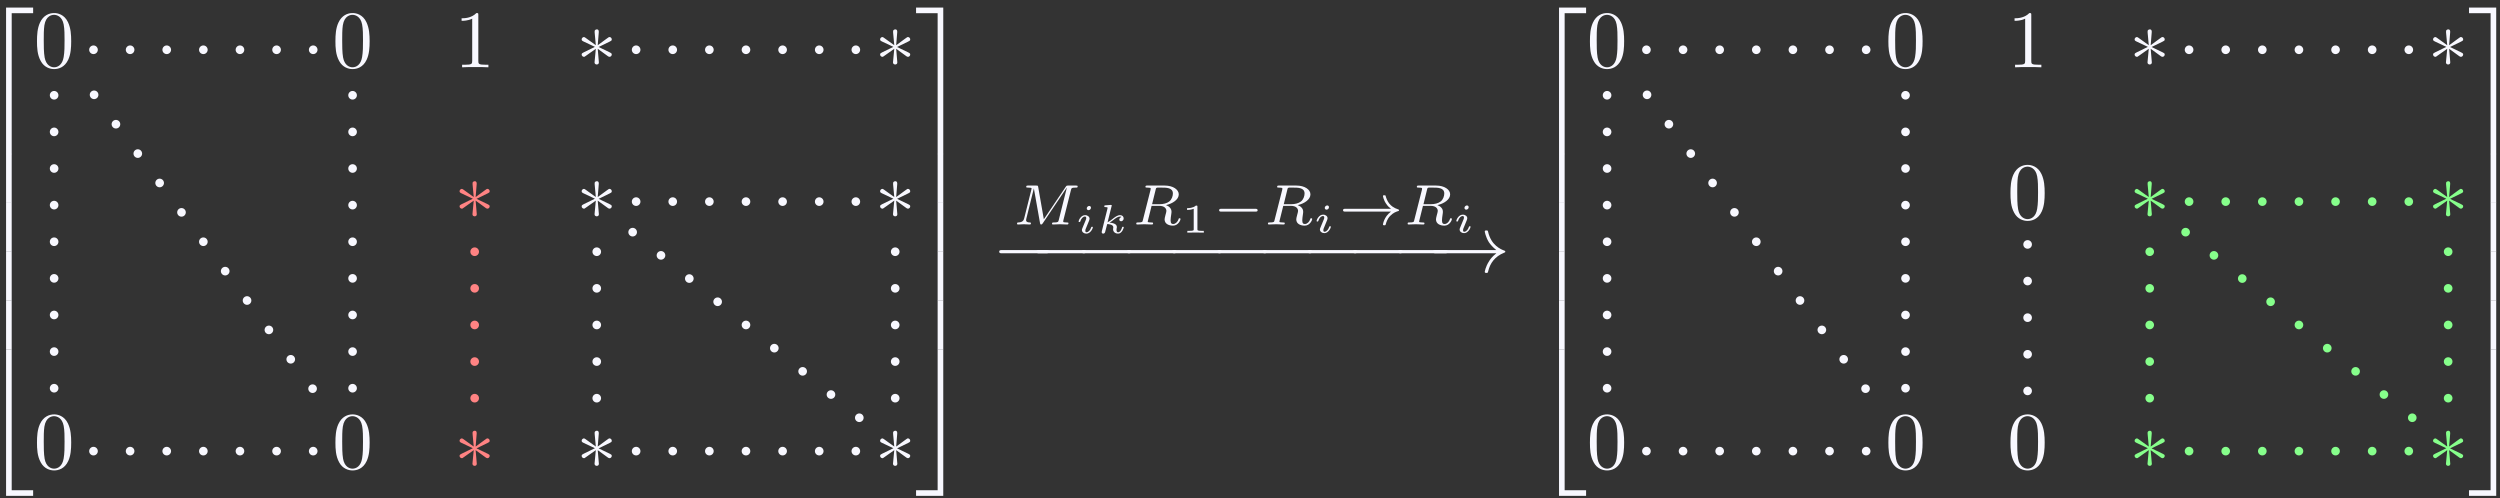 <?xml version="1.0" encoding="UTF-8"?>
<svg xmlns="http://www.w3.org/2000/svg" xmlns:xlink="http://www.w3.org/1999/xlink" width="306" height="61" viewBox="0 0 306 61">
<rect x="0" y="0" width="306" height="61" fill="#333333" stroke="none"/>
<defs>
<g>
<g id="glyph-0-0">
</g>
<g id="glyph-0-1">
<path d="M 3.25 17.547 L 3.938 17.547 L 3.938 0.297 L 6.562 0.297 L 6.562 -0.391 L 3.25 -0.391 Z M 3.25 17.547 "/>
</g>
<g id="glyph-0-2">
<path d="M 3.25 5.984 L 3.938 5.984 L 3.938 -0.016 L 3.25 -0.016 Z M 3.25 5.984 "/>
</g>
<g id="glyph-0-3">
<path d="M 3.25 17.531 L 6.562 17.531 L 6.562 16.844 L 3.938 16.844 L 3.938 -0.406 L 3.25 -0.406 Z M 3.25 17.531 "/>
</g>
<g id="glyph-0-4">
<path d="M 2.703 17.547 L 3.391 17.547 L 3.391 -0.391 L 0.062 -0.391 L 0.062 0.297 L 2.703 0.297 Z M 2.703 17.547 "/>
</g>
<g id="glyph-0-5">
<path d="M 2.703 5.984 L 3.391 5.984 L 3.391 -0.016 L 2.703 -0.016 Z M 2.703 5.984 "/>
</g>
<g id="glyph-0-6">
<path d="M 2.703 16.844 L 0.062 16.844 L 0.062 17.531 L 3.391 17.531 L 3.391 -0.406 L 2.703 -0.406 Z M 2.703 16.844 "/>
</g>
<g id="glyph-1-0">
</g>
<g id="glyph-1-1">
<path d="M 4.578 -3.188 C 4.578 -3.984 4.531 -4.781 4.188 -5.516 C 3.734 -6.484 2.906 -6.641 2.5 -6.641 C 1.891 -6.641 1.172 -6.375 0.75 -5.453 C 0.438 -4.766 0.391 -3.984 0.391 -3.188 C 0.391 -2.438 0.422 -1.547 0.844 -0.781 C 1.266 0.016 2 0.219 2.484 0.219 C 3.016 0.219 3.781 0.016 4.219 -0.938 C 4.531 -1.625 4.578 -2.406 4.578 -3.188 Z M 2.484 0 C 2.094 0 1.5 -0.25 1.328 -1.203 C 1.219 -1.797 1.219 -2.719 1.219 -3.312 C 1.219 -3.953 1.219 -4.609 1.297 -5.141 C 1.484 -6.328 2.234 -6.422 2.484 -6.422 C 2.812 -6.422 3.469 -6.234 3.656 -5.25 C 3.766 -4.688 3.766 -3.938 3.766 -3.312 C 3.766 -2.562 3.766 -1.891 3.656 -1.25 C 3.5 -0.297 2.938 0 2.484 0 Z M 2.484 0 "/>
</g>
<g id="glyph-1-2">
<path d="M 2.938 -6.375 C 2.938 -6.625 2.938 -6.641 2.703 -6.641 C 2.078 -6 1.203 -6 0.891 -6 L 0.891 -5.688 C 1.094 -5.688 1.672 -5.688 2.188 -5.953 L 2.188 -0.781 C 2.188 -0.422 2.156 -0.312 1.266 -0.312 L 0.953 -0.312 L 0.953 0 C 1.297 -0.031 2.156 -0.031 2.562 -0.031 C 2.953 -0.031 3.828 -0.031 4.172 0 L 4.172 -0.312 L 3.859 -0.312 C 2.953 -0.312 2.938 -0.422 2.938 -0.781 Z M 2.938 -6.375 "/>
</g>
<g id="glyph-2-0">
</g>
<g id="glyph-2-1">
<path d="M 2.734 -4.25 C 2.75 -4.391 2.75 -4.641 2.5 -4.641 C 2.328 -4.641 2.203 -4.5 2.234 -4.375 L 2.234 -4.25 L 2.375 -2.703 L 1.094 -3.625 C 1 -3.672 0.984 -3.703 0.922 -3.703 C 0.781 -3.703 0.641 -3.562 0.641 -3.422 C 0.641 -3.266 0.75 -3.219 0.844 -3.172 L 2.266 -2.5 L 0.891 -1.828 C 0.734 -1.75 0.641 -1.703 0.641 -1.562 C 0.641 -1.406 0.781 -1.281 0.922 -1.281 C 0.984 -1.281 1 -1.281 1.25 -1.469 L 2.375 -2.266 L 2.219 -0.594 C 2.219 -0.391 2.406 -0.344 2.484 -0.344 C 2.609 -0.344 2.75 -0.406 2.75 -0.594 L 2.609 -2.266 L 3.875 -1.344 C 3.969 -1.297 3.984 -1.281 4.062 -1.281 C 4.203 -1.281 4.328 -1.422 4.328 -1.562 C 4.328 -1.703 4.234 -1.75 4.109 -1.812 C 3.516 -2.109 3.5 -2.109 2.719 -2.484 L 4.094 -3.156 C 4.25 -3.234 4.328 -3.266 4.328 -3.422 C 4.328 -3.562 4.203 -3.703 4.062 -3.703 C 3.984 -3.703 3.969 -3.703 3.719 -3.516 L 2.609 -2.703 Z M 2.734 -4.25 "/>
</g>
<g id="glyph-2-2">
<path d="M 6.562 -2.297 C 6.734 -2.297 6.922 -2.297 6.922 -2.5 C 6.922 -2.688 6.734 -2.688 6.562 -2.688 L 1.172 -2.688 C 1 -2.688 0.828 -2.688 0.828 -2.5 C 0.828 -2.297 1 -2.297 1.172 -2.297 Z M 6.562 -2.297 "/>
</g>
<g id="glyph-2-3">
<path d="M 8.312 -2.297 C 7.766 -1.875 7.5 -1.469 7.422 -1.328 C 6.969 -0.641 6.891 -0.016 6.891 -0.016 C 6.891 0.109 7.016 0.109 7.094 0.109 C 7.25 0.109 7.266 0.094 7.312 -0.094 C 7.531 -1.062 8.125 -1.906 9.25 -2.359 C 9.375 -2.406 9.406 -2.422 9.406 -2.5 C 9.406 -2.562 9.344 -2.594 9.328 -2.609 C 8.875 -2.766 7.672 -3.266 7.297 -4.938 C 7.266 -5.062 7.25 -5.094 7.094 -5.094 C 7.016 -5.094 6.891 -5.094 6.891 -4.969 C 6.891 -4.953 6.984 -4.328 7.391 -3.656 C 7.594 -3.359 7.891 -3.016 8.312 -2.688 L 0.906 -2.688 C 0.734 -2.688 0.547 -2.688 0.547 -2.5 C 0.547 -2.297 0.734 -2.297 0.906 -2.297 Z M 8.312 -2.297 "/>
</g>
<g id="glyph-3-0">
</g>
<g id="glyph-3-1">
<path d="M 7.109 -4.188 C 7.172 -4.453 7.188 -4.516 7.703 -4.516 C 7.859 -4.516 7.938 -4.516 7.938 -4.656 C 7.938 -4.766 7.859 -4.766 7.734 -4.766 L 6.781 -4.766 C 6.578 -4.766 6.578 -4.75 6.484 -4.625 L 3.797 -0.641 L 3.109 -4.578 C 3.078 -4.75 3.078 -4.766 2.859 -4.766 L 1.875 -4.766 C 1.734 -4.766 1.641 -4.766 1.641 -4.609 C 1.641 -4.516 1.719 -4.516 1.875 -4.516 C 1.984 -4.516 2.016 -4.516 2.141 -4.5 C 2.281 -4.484 2.297 -4.469 2.297 -4.391 C 2.297 -4.391 2.297 -4.344 2.266 -4.25 L 1.391 -0.75 C 1.328 -0.516 1.219 -0.266 0.656 -0.25 C 0.609 -0.25 0.516 -0.25 0.516 -0.094 C 0.516 -0.094 0.516 0 0.625 0 C 0.828 0 1.125 -0.031 1.344 -0.031 C 1.516 -0.031 1.922 0 2.078 0 C 2.125 0 2.219 0 2.219 -0.156 C 2.219 -0.25 2.125 -0.25 2.062 -0.25 C 1.625 -0.266 1.625 -0.453 1.625 -0.547 C 1.625 -0.578 1.625 -0.609 1.656 -0.719 L 2.578 -4.422 L 3.328 -0.188 C 3.359 -0.062 3.359 0 3.469 0 C 3.562 0 3.625 -0.078 3.672 -0.156 L 6.594 -4.5 L 6.609 -4.484 L 5.625 -0.547 C 5.562 -0.312 5.547 -0.25 5.016 -0.25 C 4.891 -0.25 4.797 -0.25 4.797 -0.094 C 4.797 -0.094 4.797 0 4.906 0 C 5.047 0 5.203 -0.016 5.344 -0.016 C 5.484 -0.016 5.641 -0.031 5.781 -0.031 C 5.984 -0.031 6.469 0 6.672 0 C 6.703 0 6.812 0 6.812 -0.156 C 6.812 -0.25 6.734 -0.25 6.594 -0.25 C 6.578 -0.25 6.453 -0.25 6.328 -0.266 C 6.172 -0.281 6.172 -0.297 6.172 -0.375 C 6.172 -0.406 6.188 -0.484 6.188 -0.516 Z M 7.109 -4.188 "/>
</g>
<g id="glyph-3-2">
<path d="M 2.875 -4.266 C 2.922 -4.469 2.938 -4.484 3.094 -4.516 L 3.547 -4.516 C 4.188 -4.516 4.984 -4.516 4.984 -3.797 C 4.984 -3.5 4.859 -3.062 4.531 -2.812 C 4.25 -2.594 3.812 -2.484 3.328 -2.484 L 2.438 -2.484 Z M 4.141 -2.375 C 4.969 -2.562 5.703 -3.062 5.703 -3.688 C 5.703 -4.281 5 -4.766 3.984 -4.766 L 1.844 -4.766 C 1.719 -4.766 1.625 -4.766 1.625 -4.609 C 1.625 -4.516 1.703 -4.516 1.844 -4.516 C 1.859 -4.516 1.984 -4.516 2.109 -4.5 C 2.266 -4.484 2.266 -4.469 2.266 -4.391 C 2.266 -4.391 2.266 -4.344 2.25 -4.25 L 1.312 -0.547 C 1.266 -0.312 1.25 -0.25 0.703 -0.25 C 0.578 -0.25 0.5 -0.25 0.5 -0.109 C 0.5 -0.031 0.547 0 0.609 0 C 0.734 0 0.906 -0.016 1.031 -0.016 C 1.172 -0.016 1.375 -0.031 1.5 -0.031 C 1.641 -0.031 1.797 -0.016 1.938 -0.016 C 2.094 -0.016 2.266 0 2.406 0 C 2.453 0 2.562 0 2.562 -0.141 C 2.562 -0.25 2.484 -0.25 2.328 -0.25 C 2.219 -0.25 2.188 -0.25 2.062 -0.266 C 1.906 -0.281 1.906 -0.297 1.906 -0.375 C 1.906 -0.375 1.906 -0.422 1.938 -0.516 L 2.375 -2.281 L 3.328 -2.281 C 3.922 -2.281 4.188 -1.984 4.188 -1.656 C 4.188 -1.562 4.125 -1.328 4.078 -1.172 C 4 -0.844 3.969 -0.75 3.969 -0.625 C 3.969 -0.078 4.484 0.141 5 0.141 C 5.641 0.141 5.922 -0.547 5.922 -0.672 C 5.922 -0.688 5.906 -0.766 5.797 -0.766 C 5.703 -0.766 5.688 -0.719 5.672 -0.641 C 5.578 -0.344 5.312 -0.062 5.031 -0.062 C 4.844 -0.062 4.703 -0.125 4.703 -0.516 C 4.703 -0.688 4.75 -1.047 4.781 -1.234 C 4.812 -1.422 4.812 -1.484 4.812 -1.562 C 4.812 -1.641 4.812 -1.875 4.609 -2.078 C 4.484 -2.219 4.297 -2.312 4.141 -2.375 Z M 4.141 -2.375 "/>
</g>
<g id="glyph-4-0">
</g>
<g id="glyph-4-1">
<path d="M 1.969 -3.109 C 1.969 -3.234 1.891 -3.328 1.75 -3.328 C 1.609 -3.328 1.453 -3.188 1.453 -3.031 C 1.453 -2.891 1.562 -2.812 1.672 -2.812 C 1.828 -2.812 1.969 -2.953 1.969 -3.109 Z M 2.203 -0.719 C 2.203 -0.781 2.125 -0.781 2.109 -0.781 C 2.016 -0.781 2.016 -0.766 1.984 -0.672 C 1.906 -0.406 1.672 -0.109 1.422 -0.109 C 1.312 -0.109 1.281 -0.188 1.281 -0.297 C 1.281 -0.406 1.297 -0.469 1.344 -0.562 C 1.375 -0.656 1.422 -0.75 1.453 -0.828 C 1.469 -0.875 1.656 -1.328 1.734 -1.516 C 1.766 -1.609 1.797 -1.688 1.797 -1.766 C 1.797 -2 1.562 -2.203 1.25 -2.203 C 0.734 -2.203 0.453 -1.562 0.453 -1.438 C 0.453 -1.359 0.531 -1.359 0.562 -1.359 C 0.641 -1.359 0.641 -1.391 0.672 -1.453 C 0.781 -1.812 1.016 -2.031 1.234 -2.031 C 1.328 -2.031 1.391 -1.984 1.391 -1.844 C 1.391 -1.828 1.391 -1.766 1.359 -1.672 C 1.328 -1.578 1.094 -1.047 1.031 -0.875 C 0.984 -0.781 0.984 -0.781 0.922 -0.609 C 0.891 -0.531 0.859 -0.469 0.859 -0.391 C 0.859 -0.125 1.109 0.062 1.406 0.062 C 1.922 0.062 2.203 -0.594 2.203 -0.719 Z M 2.203 -0.719 "/>
</g>
<g id="glyph-4-2">
<path d="M 1.828 -3.266 C 1.859 -3.344 1.859 -3.344 1.859 -3.375 C 1.859 -3.453 1.781 -3.453 1.703 -3.453 L 1.094 -3.406 C 1 -3.406 0.984 -3.406 0.969 -3.375 C 0.953 -3.359 0.938 -3.297 0.938 -3.266 C 0.938 -3.188 1.016 -3.188 1.078 -3.188 C 1.094 -3.188 1.172 -3.188 1.25 -3.172 C 1.344 -3.156 1.344 -3.141 1.344 -3.109 C 1.344 -3.094 1.344 -3.078 1.328 -2.984 L 0.641 -0.234 C 0.625 -0.172 0.625 -0.156 0.625 -0.125 C 0.625 -0.016 0.703 0.062 0.812 0.062 C 1 0.062 1.047 -0.125 1.062 -0.203 L 1.297 -1.109 C 1.422 -1.109 2.047 -1.078 2.047 -0.719 C 2.047 -0.688 2.047 -0.672 2.031 -0.609 C 2.016 -0.531 2.016 -0.516 2.016 -0.484 C 2.016 -0.125 2.328 0.062 2.625 0.062 C 3.125 0.062 3.328 -0.656 3.328 -0.719 C 3.328 -0.781 3.25 -0.781 3.219 -0.781 C 3.141 -0.781 3.125 -0.766 3.109 -0.672 C 3.062 -0.5 2.906 -0.109 2.641 -0.109 C 2.453 -0.109 2.438 -0.297 2.438 -0.406 C 2.438 -0.406 2.438 -0.484 2.453 -0.562 C 2.469 -0.641 2.484 -0.703 2.484 -0.734 C 2.484 -1.172 1.922 -1.25 1.594 -1.281 C 1.734 -1.359 1.953 -1.531 2.031 -1.594 C 2.312 -1.812 2.594 -2.031 2.875 -2.031 C 2.984 -2.031 3.016 -2 3.047 -1.969 C 3.047 -1.969 3.016 -1.953 3 -1.953 C 2.781 -1.875 2.781 -1.672 2.781 -1.656 C 2.781 -1.578 2.844 -1.453 3 -1.453 C 3.094 -1.453 3.312 -1.531 3.312 -1.812 C 3.312 -2.047 3.125 -2.203 2.875 -2.203 C 2.547 -2.203 2.25 -1.969 1.891 -1.688 C 1.719 -1.547 1.547 -1.422 1.344 -1.328 Z M 1.828 -3.266 "/>
</g>
<g id="glyph-5-0">
</g>
<g id="glyph-5-1">
<path d="M 1.984 -3.172 C 1.984 -3.312 1.969 -3.312 1.797 -3.312 C 1.453 -3 0.891 -3 0.797 -3 L 0.719 -3 L 0.719 -2.781 L 0.797 -2.781 C 0.906 -2.781 1.234 -2.797 1.531 -2.922 L 1.531 -0.422 C 1.531 -0.281 1.531 -0.219 1 -0.219 L 0.75 -0.219 L 0.75 0 C 1.016 -0.016 1.469 -0.016 1.75 -0.016 C 2.047 -0.016 2.484 -0.016 2.766 0 L 2.766 -0.219 L 2.516 -0.219 C 1.984 -0.219 1.984 -0.281 1.984 -0.422 Z M 1.984 -3.172 "/>
</g>
<g id="glyph-6-0">
</g>
<g id="glyph-6-1">
<path d="M 5.188 -1.578 C 5.297 -1.578 5.469 -1.578 5.469 -1.734 C 5.469 -1.922 5.297 -1.922 5.188 -1.922 L 1.031 -1.922 C 0.922 -1.922 0.75 -1.922 0.75 -1.75 C 0.75 -1.578 0.906 -1.578 1.031 -1.578 Z M 5.188 -1.578 "/>
</g>
<g id="glyph-6-2">
<path d="M 6.406 -1.578 C 5.531 -0.938 5.422 -0.016 5.422 -0.016 C 5.422 0.094 5.484 0.094 5.578 0.094 C 5.703 0.094 5.734 0.094 5.766 -0.031 C 5.812 -0.203 5.922 -0.641 6.281 -1.031 C 6.688 -1.453 7.031 -1.562 7.328 -1.656 C 7.359 -1.672 7.391 -1.703 7.391 -1.734 C 7.391 -1.812 7.359 -1.828 7.266 -1.859 C 6.266 -2.172 5.906 -2.891 5.75 -3.5 C 5.734 -3.578 5.672 -3.578 5.578 -3.578 C 5.484 -3.578 5.422 -3.578 5.422 -3.484 C 5.422 -3.469 5.484 -3 5.828 -2.516 C 5.984 -2.281 6.188 -2.078 6.406 -1.922 L 0.812 -1.922 C 0.703 -1.922 0.531 -1.922 0.531 -1.75 C 0.531 -1.578 0.703 -1.578 0.812 -1.578 Z M 6.406 -1.578 "/>
</g>
</g>
</defs>
<g fill="rgb(97.255%, 97.255%, 100%)" fill-opacity="1">
<use xlink:href="#glyph-0-1" x="-2.506" y="1.318"/>
</g>
<g fill="rgb(97.255%, 97.255%, 100%)" fill-opacity="1">
<use xlink:href="#glyph-0-2" x="-2.506" y="18.852"/>
</g>
<g fill="rgb(97.255%, 97.255%, 100%)" fill-opacity="1">
<use xlink:href="#glyph-0-2" x="-2.506" y="24.83"/>
</g>
<g fill="rgb(97.255%, 97.255%, 100%)" fill-opacity="1">
<use xlink:href="#glyph-0-2" x="-2.506" y="30.807"/>
</g>
<g fill="rgb(97.255%, 97.255%, 100%)" fill-opacity="1">
<use xlink:href="#glyph-0-2" x="-2.506" y="36.785"/>
</g>
<g fill="rgb(97.255%, 97.255%, 100%)" fill-opacity="1">
<use xlink:href="#glyph-0-3" x="-2.506" y="43.161"/>
</g>
<g fill="rgb(97.255%, 97.255%, 100%)" fill-opacity="1">
<use xlink:href="#glyph-1-1" x="4.136" y="8.237"/>
</g>
<g fill="rgb(97.255%, 97.255%, 100%)" fill-opacity="1">
<use xlink:href="#glyph-1-1" x="40.665" y="8.237"/>
</g>
<g fill="rgb(97.255%, 97.255%, 100%)" fill-opacity="1">
<use xlink:href="#glyph-1-2" x="55.609" y="8.237"/>
</g>
<g fill="rgb(97.255%, 97.255%, 100%)" fill-opacity="1">
<use xlink:href="#glyph-2-1" x="70.553" y="8.237"/>
</g>
<g fill="rgb(97.255%, 97.255%, 100%)" fill-opacity="1">
<use xlink:href="#glyph-2-1" x="107.083" y="8.237"/>
</g>
<g fill="rgb(100%, 51.372%, 51.372%)" fill-opacity="1">
<use xlink:href="#glyph-2-1" x="55.609" y="26.822"/>
</g>
<g fill="rgb(97.255%, 97.255%, 100%)" fill-opacity="1">
<use xlink:href="#glyph-2-1" x="70.553" y="26.822"/>
</g>
<g fill="rgb(97.255%, 97.255%, 100%)" fill-opacity="1">
<use xlink:href="#glyph-2-1" x="107.083" y="26.822"/>
</g>
<g fill="rgb(97.255%, 97.255%, 100%)" fill-opacity="1">
<use xlink:href="#glyph-1-1" x="4.136" y="57.363"/>
</g>
<g fill="rgb(97.255%, 97.255%, 100%)" fill-opacity="1">
<use xlink:href="#glyph-1-1" x="40.665" y="57.363"/>
</g>
<g fill="rgb(100%, 51.372%, 51.372%)" fill-opacity="1">
<use xlink:href="#glyph-2-1" x="55.609" y="57.363"/>
</g>
<g fill="rgb(97.255%, 97.255%, 100%)" fill-opacity="1">
<use xlink:href="#glyph-2-1" x="70.553" y="57.363"/>
</g>
<g fill="rgb(97.255%, 97.255%, 100%)" fill-opacity="1">
<use xlink:href="#glyph-2-1" x="107.083" y="57.363"/>
</g>
<g fill="rgb(97.255%, 97.255%, 100%)" fill-opacity="1">
<use xlink:href="#glyph-0-4" x="112.064" y="1.318"/>
</g>
<g fill="rgb(97.255%, 97.255%, 100%)" fill-opacity="1">
<use xlink:href="#glyph-0-5" x="112.064" y="18.852"/>
</g>
<g fill="rgb(97.255%, 97.255%, 100%)" fill-opacity="1">
<use xlink:href="#glyph-0-5" x="112.064" y="24.83"/>
</g>
<g fill="rgb(97.255%, 97.255%, 100%)" fill-opacity="1">
<use xlink:href="#glyph-0-5" x="112.064" y="30.807"/>
</g>
<g fill="rgb(97.255%, 97.255%, 100%)" fill-opacity="1">
<use xlink:href="#glyph-0-5" x="112.064" y="36.785"/>
</g>
<g fill="rgb(97.255%, 97.255%, 100%)" fill-opacity="1">
<use xlink:href="#glyph-0-6" x="112.064" y="43.161"/>
</g>
<path fill-rule="nonzero" fill="rgb(97.255%, 97.255%, 100%)" fill-opacity="1" d="M 7.152 11.66 C 7.152 11.371 6.918 11.133 6.625 11.133 C 6.332 11.133 6.098 11.371 6.098 11.66 C 6.098 11.953 6.332 12.188 6.625 12.188 C 6.918 12.188 7.152 11.953 7.152 11.66 Z M 7.152 16.145 C 7.152 15.852 6.918 15.613 6.625 15.613 C 6.332 15.613 6.098 15.852 6.098 16.145 C 6.098 16.434 6.332 16.672 6.625 16.672 C 6.918 16.672 7.152 16.434 7.152 16.145 Z M 7.152 20.625 C 7.152 20.332 6.918 20.098 6.625 20.098 C 6.332 20.098 6.098 20.332 6.098 20.625 C 6.098 20.918 6.332 21.152 6.625 21.152 C 6.918 21.152 7.152 20.918 7.152 20.625 Z M 7.152 25.109 C 7.152 24.816 6.918 24.578 6.625 24.578 C 6.332 24.578 6.098 24.816 6.098 25.109 C 6.098 25.398 6.332 25.637 6.625 25.637 C 6.918 25.637 7.152 25.398 7.152 25.109 Z M 7.152 29.59 C 7.152 29.297 6.918 29.062 6.625 29.062 C 6.332 29.062 6.098 29.297 6.098 29.59 C 6.098 29.883 6.332 30.117 6.625 30.117 C 6.918 30.117 7.152 29.883 7.152 29.59 Z M 7.152 34.07 C 7.152 33.781 6.918 33.543 6.625 33.543 C 6.332 33.543 6.098 33.781 6.098 34.07 C 6.098 34.363 6.332 34.602 6.625 34.602 C 6.918 34.602 7.152 34.363 7.152 34.07 Z M 7.152 38.555 C 7.152 38.262 6.918 38.027 6.625 38.027 C 6.332 38.027 6.098 38.262 6.098 38.555 C 6.098 38.844 6.332 39.082 6.625 39.082 C 6.918 39.082 7.152 38.844 7.152 38.555 Z M 7.152 43.035 C 7.152 42.746 6.918 42.508 6.625 42.508 C 6.332 42.508 6.098 42.746 6.098 43.035 C 6.098 43.328 6.332 43.562 6.625 43.562 C 6.918 43.562 7.152 43.328 7.152 43.035 Z M 7.152 47.52 C 7.152 47.227 6.918 46.988 6.625 46.988 C 6.332 46.988 6.098 47.227 6.098 47.52 C 6.098 47.809 6.332 48.047 6.625 48.047 C 6.918 48.047 7.152 47.809 7.152 47.52 Z M 7.152 47.52 "/>
<path fill-rule="nonzero" fill="rgb(97.255%, 97.255%, 100%)" fill-opacity="1" d="M 43.684 11.66 C 43.684 11.371 43.445 11.133 43.156 11.133 C 42.863 11.133 42.629 11.371 42.629 11.66 C 42.629 11.953 42.863 12.188 43.156 12.188 C 43.445 12.188 43.684 11.953 43.684 11.66 Z M 43.684 16.145 C 43.684 15.852 43.445 15.613 43.156 15.613 C 42.863 15.613 42.629 15.852 42.629 16.145 C 42.629 16.434 42.863 16.672 43.156 16.672 C 43.445 16.672 43.684 16.434 43.684 16.145 Z M 43.684 20.625 C 43.684 20.332 43.445 20.098 43.156 20.098 C 42.863 20.098 42.629 20.332 42.629 20.625 C 42.629 20.918 42.863 21.152 43.156 21.152 C 43.445 21.152 43.684 20.918 43.684 20.625 Z M 43.684 25.109 C 43.684 24.816 43.445 24.578 43.156 24.578 C 42.863 24.578 42.629 24.816 42.629 25.109 C 42.629 25.398 42.863 25.637 43.156 25.637 C 43.445 25.637 43.684 25.398 43.684 25.109 Z M 43.684 29.59 C 43.684 29.297 43.445 29.062 43.156 29.062 C 42.863 29.062 42.629 29.297 42.629 29.59 C 42.629 29.883 42.863 30.117 43.156 30.117 C 43.445 30.117 43.684 29.883 43.684 29.59 Z M 43.684 34.07 C 43.684 33.781 43.445 33.543 43.156 33.543 C 42.863 33.543 42.629 33.781 42.629 34.07 C 42.629 34.363 42.863 34.602 43.156 34.602 C 43.445 34.602 43.684 34.363 43.684 34.07 Z M 43.684 38.555 C 43.684 38.262 43.445 38.027 43.156 38.027 C 42.863 38.027 42.629 38.262 42.629 38.555 C 42.629 38.844 42.863 39.082 43.156 39.082 C 43.445 39.082 43.684 38.844 43.684 38.555 Z M 43.684 43.035 C 43.684 42.746 43.445 42.508 43.156 42.508 C 42.863 42.508 42.629 42.746 42.629 43.035 C 42.629 43.328 42.863 43.562 43.156 43.562 C 43.445 43.562 43.684 43.328 43.684 43.035 Z M 43.684 47.52 C 43.684 47.227 43.445 46.988 43.156 46.988 C 42.863 46.988 42.629 47.227 42.629 47.52 C 42.629 47.809 42.863 48.047 43.156 48.047 C 43.445 48.047 43.684 47.809 43.684 47.52 Z M 43.684 47.52 "/>
<path fill-rule="nonzero" fill="rgb(100%, 51.372%, 51.372%)" fill-opacity="1" d="M 58.629 30.812 C 58.629 30.52 58.391 30.281 58.098 30.281 C 57.809 30.281 57.57 30.52 57.57 30.812 C 57.57 31.102 57.809 31.34 58.098 31.34 C 58.391 31.34 58.629 31.102 58.629 30.812 Z M 58.629 35.293 C 58.629 35 58.391 34.766 58.098 34.766 C 57.809 34.766 57.57 35 57.57 35.293 C 57.57 35.586 57.809 35.82 58.098 35.82 C 58.391 35.82 58.629 35.586 58.629 35.293 Z M 58.629 39.773 C 58.629 39.484 58.391 39.246 58.098 39.246 C 57.809 39.246 57.57 39.484 57.57 39.773 C 57.57 40.066 57.809 40.305 58.098 40.305 C 58.391 40.305 58.629 40.066 58.629 39.773 Z M 58.629 44.258 C 58.629 43.965 58.391 43.73 58.098 43.73 C 57.809 43.73 57.57 43.965 57.57 44.258 C 57.57 44.547 57.809 44.785 58.098 44.785 C 58.391 44.785 58.629 44.547 58.629 44.258 Z M 58.629 48.738 C 58.629 48.449 58.391 48.211 58.098 48.211 C 57.809 48.211 57.57 48.449 57.57 48.738 C 57.57 49.031 57.809 49.266 58.098 49.266 C 58.391 49.266 58.629 49.031 58.629 48.738 Z M 58.629 48.738 "/>
<path fill-rule="nonzero" fill="rgb(97.255%, 97.255%, 100%)" fill-opacity="1" d="M 73.57 30.812 C 73.57 30.52 73.336 30.281 73.043 30.281 C 72.75 30.281 72.516 30.52 72.516 30.812 C 72.516 31.102 72.75 31.34 73.043 31.34 C 73.336 31.34 73.57 31.102 73.57 30.812 Z M 73.57 35.293 C 73.57 35 73.336 34.766 73.043 34.766 C 72.75 34.766 72.516 35 72.516 35.293 C 72.516 35.586 72.75 35.82 73.043 35.82 C 73.336 35.82 73.57 35.586 73.57 35.293 Z M 73.57 39.773 C 73.57 39.484 73.336 39.246 73.043 39.246 C 72.75 39.246 72.516 39.484 72.516 39.773 C 72.516 40.066 72.75 40.305 73.043 40.305 C 73.336 40.305 73.57 40.066 73.57 39.773 Z M 73.57 44.258 C 73.57 43.965 73.336 43.73 73.043 43.73 C 72.75 43.73 72.516 43.965 72.516 44.258 C 72.516 44.547 72.75 44.785 73.043 44.785 C 73.336 44.785 73.57 44.547 73.57 44.258 Z M 73.57 48.738 C 73.57 48.449 73.336 48.211 73.043 48.211 C 72.75 48.211 72.516 48.449 72.516 48.738 C 72.516 49.031 72.75 49.266 73.043 49.266 C 73.336 49.266 73.57 49.031 73.57 48.738 Z M 73.57 48.738 "/>
<path fill-rule="nonzero" fill="rgb(97.255%, 97.255%, 100%)" fill-opacity="1" d="M 110.102 30.812 C 110.102 30.52 109.863 30.281 109.574 30.281 C 109.281 30.281 109.047 30.52 109.047 30.812 C 109.047 31.102 109.281 31.34 109.574 31.34 C 109.863 31.34 110.102 31.102 110.102 30.812 Z M 110.102 35.293 C 110.102 35 109.863 34.766 109.574 34.766 C 109.281 34.766 109.047 35 109.047 35.293 C 109.047 35.586 109.281 35.82 109.574 35.82 C 109.863 35.82 110.102 35.586 110.102 35.293 Z M 110.102 39.773 C 110.102 39.484 109.863 39.246 109.574 39.246 C 109.281 39.246 109.047 39.484 109.047 39.773 C 109.047 40.066 109.281 40.305 109.574 40.305 C 109.863 40.305 110.102 40.066 110.102 39.773 Z M 110.102 44.258 C 110.102 43.965 109.863 43.73 109.574 43.73 C 109.281 43.73 109.047 43.965 109.047 44.258 C 109.047 44.547 109.281 44.785 109.574 44.785 C 109.863 44.785 110.102 44.547 110.102 44.258 Z M 110.102 48.738 C 110.102 48.449 109.863 48.211 109.574 48.211 C 109.281 48.211 109.047 48.449 109.047 48.738 C 109.047 49.031 109.281 49.266 109.574 49.266 C 109.863 49.266 110.102 49.031 110.102 48.738 Z M 110.102 48.738 "/>
<path fill-rule="nonzero" fill="rgb(97.255%, 97.255%, 100%)" fill-opacity="1" d="M 77.965 28.418 C 77.965 28.125 77.73 27.887 77.438 27.887 C 77.145 27.887 76.91 28.125 76.91 28.418 C 76.91 28.707 77.145 28.945 77.438 28.945 C 77.73 28.945 77.965 28.707 77.965 28.418 Z M 81.434 31.258 C 81.434 30.965 81.195 30.727 80.906 30.727 C 80.613 30.727 80.375 30.965 80.375 31.258 C 80.375 31.547 80.613 31.785 80.906 31.785 C 81.195 31.785 81.434 31.547 81.434 31.258 Z M 84.902 34.098 C 84.902 33.805 84.664 33.566 84.371 33.566 C 84.082 33.566 83.844 33.805 83.844 34.098 C 83.844 34.387 84.082 34.625 84.371 34.625 C 84.664 34.625 84.902 34.387 84.902 34.098 Z M 88.367 36.934 C 88.367 36.645 88.133 36.406 87.84 36.406 C 87.551 36.406 87.312 36.645 87.312 36.934 C 87.312 37.227 87.551 37.465 87.84 37.465 C 88.133 37.465 88.367 37.227 88.367 36.934 Z M 91.836 39.773 C 91.836 39.484 91.602 39.246 91.309 39.246 C 91.016 39.246 90.781 39.484 90.781 39.773 C 90.781 40.066 91.016 40.305 91.309 40.305 C 91.602 40.305 91.836 40.066 91.836 39.773 Z M 95.305 42.613 C 95.305 42.324 95.066 42.086 94.777 42.086 C 94.484 42.086 94.25 42.324 94.25 42.613 C 94.25 42.906 94.484 43.145 94.777 43.145 C 95.066 43.145 95.305 42.906 95.305 42.613 Z M 98.773 45.453 C 98.773 45.164 98.535 44.926 98.242 44.926 C 97.953 44.926 97.715 45.164 97.715 45.453 C 97.715 45.746 97.953 45.98 98.242 45.98 C 98.535 45.98 98.773 45.746 98.773 45.453 Z M 102.238 48.293 C 102.238 48.004 102.004 47.766 101.711 47.766 C 101.422 47.766 101.184 48.004 101.184 48.293 C 101.184 48.586 101.422 48.82 101.711 48.82 C 102.004 48.82 102.238 48.586 102.238 48.293 Z M 105.707 51.133 C 105.707 50.844 105.473 50.605 105.18 50.605 C 104.887 50.605 104.652 50.844 104.652 51.133 C 104.652 51.426 104.887 51.66 105.18 51.66 C 105.473 51.66 105.707 51.426 105.707 51.133 Z M 105.707 51.133 "/>
<path fill-rule="nonzero" fill="rgb(97.255%, 97.255%, 100%)" fill-opacity="1" d="M 11.973 6.094 C 11.973 5.801 11.734 5.562 11.445 5.562 C 11.152 5.562 10.914 5.801 10.914 6.094 C 10.914 6.383 11.152 6.621 11.445 6.621 C 11.734 6.621 11.973 6.383 11.973 6.094 Z M 16.453 6.094 C 16.453 5.801 16.219 5.562 15.926 5.562 C 15.633 5.562 15.398 5.801 15.398 6.094 C 15.398 6.383 15.633 6.621 15.926 6.621 C 16.219 6.621 16.453 6.383 16.453 6.094 Z M 20.938 6.094 C 20.938 5.801 20.699 5.562 20.406 5.562 C 20.117 5.562 19.879 5.801 19.879 6.094 C 19.879 6.383 20.117 6.621 20.406 6.621 C 20.699 6.621 20.938 6.383 20.938 6.094 Z M 25.418 6.094 C 25.418 5.801 25.18 5.562 24.891 5.562 C 24.598 5.562 24.363 5.801 24.363 6.094 C 24.363 6.383 24.598 6.621 24.891 6.621 C 25.18 6.621 25.418 6.383 25.418 6.094 Z M 29.898 6.094 C 29.898 5.801 29.664 5.562 29.371 5.562 C 29.082 5.562 28.844 5.801 28.844 6.094 C 28.844 6.383 29.082 6.621 29.371 6.621 C 29.664 6.621 29.898 6.383 29.898 6.094 Z M 34.383 6.094 C 34.383 5.801 34.145 5.562 33.855 5.562 C 33.562 5.562 33.324 5.801 33.324 6.094 C 33.324 6.383 33.562 6.621 33.855 6.621 C 34.145 6.621 34.383 6.383 34.383 6.094 Z M 38.863 6.094 C 38.863 5.801 38.629 5.562 38.336 5.562 C 38.043 5.562 37.809 5.801 37.809 6.094 C 37.809 6.383 38.043 6.621 38.336 6.621 C 38.629 6.621 38.863 6.383 38.863 6.094 Z M 38.863 6.094 "/>
<path fill-rule="nonzero" fill="rgb(97.255%, 97.255%, 100%)" fill-opacity="1" d="M 78.391 6.094 C 78.391 5.801 78.152 5.562 77.863 5.562 C 77.57 5.562 77.336 5.801 77.336 6.094 C 77.336 6.383 77.57 6.621 77.863 6.621 C 78.152 6.621 78.391 6.383 78.391 6.094 Z M 82.871 6.094 C 82.871 5.801 82.637 5.562 82.344 5.562 C 82.051 5.562 81.816 5.801 81.816 6.094 C 81.816 6.383 82.051 6.621 82.344 6.621 C 82.637 6.621 82.871 6.383 82.871 6.094 Z M 87.355 6.094 C 87.355 5.801 87.117 5.562 86.828 5.562 C 86.535 5.562 86.297 5.801 86.297 6.094 C 86.297 6.383 86.535 6.621 86.828 6.621 C 87.117 6.621 87.355 6.383 87.355 6.094 Z M 91.836 6.094 C 91.836 5.801 91.602 5.562 91.309 5.562 C 91.016 5.562 90.781 5.801 90.781 6.094 C 90.781 6.383 91.016 6.621 91.309 6.621 C 91.602 6.621 91.836 6.383 91.836 6.094 Z M 96.32 6.094 C 96.32 5.801 96.082 5.562 95.789 5.562 C 95.5 5.562 95.262 5.801 95.262 6.094 C 95.262 6.383 95.5 6.621 95.789 6.621 C 96.082 6.621 96.32 6.383 96.32 6.094 Z M 100.801 6.094 C 100.801 5.801 100.562 5.562 100.273 5.562 C 99.98 5.562 99.746 5.801 99.746 6.094 C 99.746 6.383 99.98 6.621 100.273 6.621 C 100.562 6.621 100.801 6.383 100.801 6.094 Z M 105.281 6.094 C 105.281 5.801 105.047 5.562 104.754 5.562 C 104.465 5.562 104.227 5.801 104.227 6.094 C 104.227 6.383 104.465 6.621 104.754 6.621 C 105.047 6.621 105.281 6.383 105.281 6.094 Z M 105.281 6.094 "/>
<path fill-rule="nonzero" fill="rgb(97.255%, 97.255%, 100%)" fill-opacity="1" d="M 78.391 24.68 C 78.391 24.387 78.152 24.148 77.863 24.148 C 77.57 24.148 77.336 24.387 77.336 24.68 C 77.336 24.969 77.57 25.207 77.863 25.207 C 78.152 25.207 78.391 24.969 78.391 24.68 Z M 82.871 24.68 C 82.871 24.387 82.637 24.148 82.344 24.148 C 82.051 24.148 81.816 24.387 81.816 24.68 C 81.816 24.969 82.051 25.207 82.344 25.207 C 82.637 25.207 82.871 24.969 82.871 24.68 Z M 87.355 24.68 C 87.355 24.387 87.117 24.148 86.828 24.148 C 86.535 24.148 86.297 24.387 86.297 24.68 C 86.297 24.969 86.535 25.207 86.828 25.207 C 87.117 25.207 87.355 24.969 87.355 24.68 Z M 91.836 24.68 C 91.836 24.387 91.602 24.148 91.309 24.148 C 91.016 24.148 90.781 24.387 90.781 24.68 C 90.781 24.969 91.016 25.207 91.309 25.207 C 91.602 25.207 91.836 24.969 91.836 24.68 Z M 96.32 24.68 C 96.32 24.387 96.082 24.148 95.789 24.148 C 95.5 24.148 95.262 24.387 95.262 24.68 C 95.262 24.969 95.5 25.207 95.789 25.207 C 96.082 25.207 96.32 24.969 96.32 24.68 Z M 100.801 24.68 C 100.801 24.387 100.562 24.148 100.273 24.148 C 99.98 24.148 99.746 24.387 99.746 24.68 C 99.746 24.969 99.98 25.207 100.273 25.207 C 100.562 25.207 100.801 24.969 100.801 24.68 Z M 105.281 24.68 C 105.281 24.387 105.047 24.148 104.754 24.148 C 104.465 24.148 104.227 24.387 104.227 24.68 C 104.227 24.969 104.465 25.207 104.754 25.207 C 105.047 25.207 105.281 24.969 105.281 24.68 Z M 105.281 24.68 "/>
<path fill-rule="nonzero" fill="rgb(97.255%, 97.255%, 100%)" fill-opacity="1" d="M 11.973 55.219 C 11.973 54.926 11.734 54.691 11.445 54.691 C 11.152 54.691 10.914 54.926 10.914 55.219 C 10.914 55.512 11.152 55.746 11.445 55.746 C 11.734 55.746 11.973 55.512 11.973 55.219 Z M 16.453 55.219 C 16.453 54.926 16.219 54.691 15.926 54.691 C 15.633 54.691 15.398 54.926 15.398 55.219 C 15.398 55.512 15.633 55.746 15.926 55.746 C 16.219 55.746 16.453 55.512 16.453 55.219 Z M 20.938 55.219 C 20.938 54.926 20.699 54.691 20.406 54.691 C 20.117 54.691 19.879 54.926 19.879 55.219 C 19.879 55.512 20.117 55.746 20.406 55.746 C 20.699 55.746 20.938 55.512 20.938 55.219 Z M 25.418 55.219 C 25.418 54.926 25.18 54.691 24.891 54.691 C 24.598 54.691 24.363 54.926 24.363 55.219 C 24.363 55.512 24.598 55.746 24.891 55.746 C 25.18 55.746 25.418 55.512 25.418 55.219 Z M 29.898 55.219 C 29.898 54.926 29.664 54.691 29.371 54.691 C 29.082 54.691 28.844 54.926 28.844 55.219 C 28.844 55.512 29.082 55.746 29.371 55.746 C 29.664 55.746 29.898 55.512 29.898 55.219 Z M 34.383 55.219 C 34.383 54.926 34.145 54.691 33.855 54.691 C 33.562 54.691 33.324 54.926 33.324 55.219 C 33.324 55.512 33.562 55.746 33.855 55.746 C 34.145 55.746 34.383 55.512 34.383 55.219 Z M 38.863 55.219 C 38.863 54.926 38.629 54.691 38.336 54.691 C 38.043 54.691 37.809 54.926 37.809 55.219 C 37.809 55.512 38.043 55.746 38.336 55.746 C 38.629 55.746 38.863 55.512 38.863 55.219 Z M 38.863 55.219 "/>
<path fill-rule="nonzero" fill="rgb(97.255%, 97.255%, 100%)" fill-opacity="1" d="M 78.391 55.219 C 78.391 54.926 78.152 54.691 77.863 54.691 C 77.57 54.691 77.336 54.926 77.336 55.219 C 77.336 55.512 77.57 55.746 77.863 55.746 C 78.152 55.746 78.391 55.512 78.391 55.219 Z M 82.871 55.219 C 82.871 54.926 82.637 54.691 82.344 54.691 C 82.051 54.691 81.816 54.926 81.816 55.219 C 81.816 55.512 82.051 55.746 82.344 55.746 C 82.637 55.746 82.871 55.512 82.871 55.219 Z M 87.355 55.219 C 87.355 54.926 87.117 54.691 86.828 54.691 C 86.535 54.691 86.297 54.926 86.297 55.219 C 86.297 55.512 86.535 55.746 86.828 55.746 C 87.117 55.746 87.355 55.512 87.355 55.219 Z M 91.836 55.219 C 91.836 54.926 91.602 54.691 91.309 54.691 C 91.016 54.691 90.781 54.926 90.781 55.219 C 90.781 55.512 91.016 55.746 91.309 55.746 C 91.602 55.746 91.836 55.512 91.836 55.219 Z M 96.32 55.219 C 96.32 54.926 96.082 54.691 95.789 54.691 C 95.5 54.691 95.262 54.926 95.262 55.219 C 95.262 55.512 95.5 55.746 95.789 55.746 C 96.082 55.746 96.32 55.512 96.32 55.219 Z M 100.801 55.219 C 100.801 54.926 100.562 54.691 100.273 54.691 C 99.98 54.691 99.746 54.926 99.746 55.219 C 99.746 55.512 99.98 55.746 100.273 55.746 C 100.562 55.746 100.801 55.512 100.801 55.219 Z M 105.281 55.219 C 105.281 54.926 105.047 54.691 104.754 54.691 C 104.465 54.691 104.227 54.926 104.227 55.219 C 104.227 55.512 104.465 55.746 104.754 55.746 C 105.047 55.746 105.281 55.512 105.281 55.219 Z M 105.281 55.219 "/>
<path fill-rule="nonzero" fill="rgb(97.255%, 97.255%, 100%)" fill-opacity="1" d="M 12.047 11.605 C 12.047 11.312 11.809 11.078 11.516 11.078 C 11.227 11.078 10.988 11.312 10.988 11.605 C 10.988 11.898 11.227 12.133 11.516 12.133 C 11.809 12.133 12.047 11.898 12.047 11.605 Z M 14.719 15.203 C 14.719 14.91 14.484 14.676 14.191 14.676 C 13.898 14.676 13.664 14.91 13.664 15.203 C 13.664 15.496 13.898 15.73 14.191 15.73 C 14.484 15.73 14.719 15.496 14.719 15.203 Z M 17.395 18.801 C 17.395 18.508 17.156 18.27 16.867 18.27 C 16.574 18.27 16.34 18.508 16.34 18.801 C 16.34 19.09 16.574 19.328 16.867 19.328 C 17.156 19.328 17.395 19.09 17.395 18.801 Z M 20.07 22.395 C 20.07 22.105 19.832 21.867 19.539 21.867 C 19.25 21.867 19.012 22.105 19.012 22.395 C 19.012 22.688 19.25 22.926 19.539 22.926 C 19.832 22.926 20.07 22.688 20.07 22.395 Z M 22.742 25.992 C 22.742 25.703 22.508 25.465 22.215 25.465 C 21.922 25.465 21.688 25.703 21.688 25.992 C 21.688 26.285 21.922 26.52 22.215 26.52 C 22.508 26.52 22.742 26.285 22.742 25.992 Z M 25.418 29.59 C 25.418 29.297 25.18 29.062 24.891 29.062 C 24.598 29.062 24.363 29.297 24.363 29.59 C 24.363 29.883 24.598 30.117 24.891 30.117 C 25.18 30.117 25.418 29.883 25.418 29.59 Z M 28.094 33.188 C 28.094 32.895 27.855 32.66 27.562 32.66 C 27.273 32.66 27.035 32.895 27.035 33.188 C 27.035 33.477 27.273 33.715 27.562 33.715 C 27.855 33.715 28.094 33.477 28.094 33.188 Z M 30.766 36.781 C 30.766 36.492 30.531 36.254 30.238 36.254 C 29.949 36.254 29.711 36.492 29.711 36.781 C 29.711 37.074 29.949 37.312 30.238 37.312 C 30.531 37.312 30.766 37.074 30.766 36.781 Z M 33.441 40.379 C 33.441 40.09 33.203 39.852 32.914 39.852 C 32.621 39.852 32.387 40.09 32.387 40.379 C 32.387 40.672 32.621 40.906 32.914 40.906 C 33.203 40.906 33.441 40.672 33.441 40.379 Z M 36.117 43.977 C 36.117 43.684 35.879 43.449 35.59 43.449 C 35.297 43.449 35.059 43.684 35.059 43.977 C 35.059 44.27 35.297 44.504 35.59 44.504 C 35.879 44.504 36.117 44.27 36.117 43.977 Z M 38.789 47.574 C 38.789 47.281 38.555 47.047 38.262 47.047 C 37.973 47.047 37.734 47.281 37.734 47.574 C 37.734 47.863 37.973 48.102 38.262 48.102 C 38.555 48.102 38.789 47.863 38.789 47.574 Z M 38.789 47.574 "/>
<g fill="rgb(97.255%, 97.255%, 100%)" fill-opacity="1">
<use xlink:href="#glyph-3-1" x="123.968" y="27.479"/>
</g>
<g fill="rgb(97.255%, 97.255%, 100%)" fill-opacity="1">
<use xlink:href="#glyph-4-1" x="131.565" y="28.536"/>
<use xlink:href="#glyph-4-2" x="134.223" y="28.536"/>
</g>
<g fill="rgb(97.255%, 97.255%, 100%)" fill-opacity="1">
<use xlink:href="#glyph-3-2" x="138.578" y="27.479"/>
</g>
<g fill="rgb(97.255%, 97.255%, 100%)" fill-opacity="1">
<use xlink:href="#glyph-5-1" x="144.58" y="28.475"/>
</g>
<g fill="rgb(97.255%, 97.255%, 100%)" fill-opacity="1">
<use xlink:href="#glyph-6-1" x="148.468" y="27.479"/>
</g>
<g fill="rgb(97.255%, 97.255%, 100%)" fill-opacity="1">
<use xlink:href="#glyph-3-2" x="154.695" y="27.479"/>
</g>
<g fill="rgb(97.255%, 97.255%, 100%)" fill-opacity="1">
<use xlink:href="#glyph-4-1" x="160.697" y="28.475"/>
</g>
<g fill="rgb(97.255%, 97.255%, 100%)" fill-opacity="1">
<use xlink:href="#glyph-6-2" x="163.853" y="27.479"/>
</g>
<g fill="rgb(97.255%, 97.255%, 100%)" fill-opacity="1">
<use xlink:href="#glyph-3-2" x="171.795" y="27.479"/>
</g>
<g fill="rgb(97.255%, 97.255%, 100%)" fill-opacity="1">
<use xlink:href="#glyph-4-1" x="177.797" y="28.475"/>
</g>
<g fill="rgb(97.255%, 97.255%, 100%)" fill-opacity="1">
<use xlink:href="#glyph-2-2" x="121.473" y="33.298"/>
</g>
<g fill="rgb(97.255%, 97.255%, 100%)" fill-opacity="1">
<use xlink:href="#glyph-2-2" x="126.024" y="33.298"/>
</g>
<g fill="rgb(97.255%, 97.255%, 100%)" fill-opacity="1">
<use xlink:href="#glyph-2-2" x="131.551" y="33.298"/>
</g>
<g fill="rgb(97.255%, 97.255%, 100%)" fill-opacity="1">
<use xlink:href="#glyph-2-2" x="137.088" y="33.298"/>
</g>
<g fill="rgb(97.255%, 97.255%, 100%)" fill-opacity="1">
<use xlink:href="#glyph-2-2" x="142.626" y="33.298"/>
</g>
<g fill="rgb(97.255%, 97.255%, 100%)" fill-opacity="1">
<use xlink:href="#glyph-2-2" x="148.163" y="33.298"/>
</g>
<g fill="rgb(97.255%, 97.255%, 100%)" fill-opacity="1">
<use xlink:href="#glyph-2-2" x="153.69" y="33.298"/>
</g>
<g fill="rgb(97.255%, 97.255%, 100%)" fill-opacity="1">
<use xlink:href="#glyph-2-2" x="159.227" y="33.298"/>
</g>
<g fill="rgb(97.255%, 97.255%, 100%)" fill-opacity="1">
<use xlink:href="#glyph-2-2" x="164.764" y="33.298"/>
</g>
<g fill="rgb(97.255%, 97.255%, 100%)" fill-opacity="1">
<use xlink:href="#glyph-2-2" x="170.302" y="33.298"/>
</g>
<g fill="rgb(97.255%, 97.255%, 100%)" fill-opacity="1">
<use xlink:href="#glyph-2-3" x="174.843" y="33.298"/>
</g>
<g fill="rgb(97.255%, 97.255%, 100%)" fill-opacity="1">
<use xlink:href="#glyph-0-1" x="187.575" y="1.318"/>
</g>
<g fill="rgb(97.255%, 97.255%, 100%)" fill-opacity="1">
<use xlink:href="#glyph-0-2" x="187.575" y="18.852"/>
</g>
<g fill="rgb(97.255%, 97.255%, 100%)" fill-opacity="1">
<use xlink:href="#glyph-0-2" x="187.575" y="24.83"/>
</g>
<g fill="rgb(97.255%, 97.255%, 100%)" fill-opacity="1">
<use xlink:href="#glyph-0-2" x="187.575" y="30.807"/>
</g>
<g fill="rgb(97.255%, 97.255%, 100%)" fill-opacity="1">
<use xlink:href="#glyph-0-2" x="187.575" y="36.785"/>
</g>
<g fill="rgb(97.255%, 97.255%, 100%)" fill-opacity="1">
<use xlink:href="#glyph-0-3" x="187.575" y="43.161"/>
</g>
<g fill="rgb(97.255%, 97.255%, 100%)" fill-opacity="1">
<use xlink:href="#glyph-1-1" x="194.217" y="8.237"/>
</g>
<g fill="rgb(97.255%, 97.255%, 100%)" fill-opacity="1">
<use xlink:href="#glyph-1-1" x="230.747" y="8.237"/>
</g>
<g fill="rgb(97.255%, 97.255%, 100%)" fill-opacity="1">
<use xlink:href="#glyph-1-2" x="245.691" y="8.237"/>
</g>
<g fill="rgb(97.255%, 97.255%, 100%)" fill-opacity="1">
<use xlink:href="#glyph-2-1" x="260.635" y="8.237"/>
</g>
<g fill="rgb(97.255%, 97.255%, 100%)" fill-opacity="1">
<use xlink:href="#glyph-2-1" x="297.164" y="8.237"/>
</g>
<g fill="rgb(97.255%, 97.255%, 100%)" fill-opacity="1">
<use xlink:href="#glyph-1-1" x="245.691" y="26.822"/>
</g>
<g fill="rgb(52.55%, 100%, 54.509%)" fill-opacity="1">
<use xlink:href="#glyph-2-1" x="260.635" y="26.822"/>
</g>
<g fill="rgb(52.55%, 100%, 54.509%)" fill-opacity="1">
<use xlink:href="#glyph-2-1" x="297.164" y="26.822"/>
</g>
<g fill="rgb(97.255%, 97.255%, 100%)" fill-opacity="1">
<use xlink:href="#glyph-1-1" x="194.217" y="57.363"/>
</g>
<g fill="rgb(97.255%, 97.255%, 100%)" fill-opacity="1">
<use xlink:href="#glyph-1-1" x="230.747" y="57.363"/>
</g>
<g fill="rgb(97.255%, 97.255%, 100%)" fill-opacity="1">
<use xlink:href="#glyph-1-1" x="245.691" y="57.363"/>
</g>
<g fill="rgb(52.55%, 100%, 54.509%)" fill-opacity="1">
<use xlink:href="#glyph-2-1" x="260.635" y="57.363"/>
</g>
<g fill="rgb(52.55%, 100%, 54.509%)" fill-opacity="1">
<use xlink:href="#glyph-2-1" x="297.164" y="57.363"/>
</g>
<g fill="rgb(97.255%, 97.255%, 100%)" fill-opacity="1">
<use xlink:href="#glyph-0-4" x="302.146" y="1.318"/>
</g>
<g fill="rgb(97.255%, 97.255%, 100%)" fill-opacity="1">
<use xlink:href="#glyph-0-5" x="302.146" y="18.852"/>
</g>
<g fill="rgb(97.255%, 97.255%, 100%)" fill-opacity="1">
<use xlink:href="#glyph-0-5" x="302.146" y="24.83"/>
</g>
<g fill="rgb(97.255%, 97.255%, 100%)" fill-opacity="1">
<use xlink:href="#glyph-0-5" x="302.146" y="30.807"/>
</g>
<g fill="rgb(97.255%, 97.255%, 100%)" fill-opacity="1">
<use xlink:href="#glyph-0-5" x="302.146" y="36.785"/>
</g>
<g fill="rgb(97.255%, 97.255%, 100%)" fill-opacity="1">
<use xlink:href="#glyph-0-6" x="302.146" y="43.161"/>
</g>
<path fill-rule="nonzero" fill="rgb(97.255%, 97.255%, 100%)" fill-opacity="1" d="M 197.234 11.66 C 197.234 11.371 196.996 11.133 196.707 11.133 C 196.414 11.133 196.18 11.371 196.18 11.66 C 196.18 11.953 196.414 12.188 196.707 12.188 C 196.996 12.188 197.234 11.953 197.234 11.66 Z M 197.234 16.145 C 197.234 15.852 196.996 15.613 196.707 15.613 C 196.414 15.613 196.18 15.852 196.18 16.145 C 196.18 16.434 196.414 16.672 196.707 16.672 C 196.996 16.672 197.234 16.434 197.234 16.145 Z M 197.234 20.625 C 197.234 20.332 196.996 20.098 196.707 20.098 C 196.414 20.098 196.18 20.332 196.18 20.625 C 196.18 20.918 196.414 21.152 196.707 21.152 C 196.996 21.152 197.234 20.918 197.234 20.625 Z M 197.234 25.109 C 197.234 24.816 196.996 24.578 196.707 24.578 C 196.414 24.578 196.18 24.816 196.18 25.109 C 196.18 25.398 196.414 25.637 196.707 25.637 C 196.996 25.637 197.234 25.398 197.234 25.109 Z M 197.234 29.59 C 197.234 29.297 196.996 29.062 196.707 29.062 C 196.414 29.062 196.18 29.297 196.18 29.59 C 196.18 29.883 196.414 30.117 196.707 30.117 C 196.996 30.117 197.234 29.883 197.234 29.59 Z M 197.234 34.07 C 197.234 33.781 196.996 33.543 196.707 33.543 C 196.414 33.543 196.18 33.781 196.18 34.07 C 196.18 34.363 196.414 34.602 196.707 34.602 C 196.996 34.602 197.234 34.363 197.234 34.07 Z M 197.234 38.555 C 197.234 38.262 196.996 38.027 196.707 38.027 C 196.414 38.027 196.18 38.262 196.18 38.555 C 196.18 38.844 196.414 39.082 196.707 39.082 C 196.996 39.082 197.234 38.844 197.234 38.555 Z M 197.234 43.035 C 197.234 42.746 196.996 42.508 196.707 42.508 C 196.414 42.508 196.18 42.746 196.18 43.035 C 196.18 43.328 196.414 43.562 196.707 43.562 C 196.996 43.562 197.234 43.328 197.234 43.035 Z M 197.234 47.52 C 197.234 47.227 196.996 46.988 196.707 46.988 C 196.414 46.988 196.18 47.227 196.18 47.52 C 196.18 47.809 196.414 48.047 196.707 48.047 C 196.996 48.047 197.234 47.809 197.234 47.52 Z M 197.234 47.52 "/>
<path fill-rule="nonzero" fill="rgb(97.255%, 97.255%, 100%)" fill-opacity="1" d="M 233.766 11.66 C 233.766 11.371 233.527 11.133 233.234 11.133 C 232.945 11.133 232.707 11.371 232.707 11.66 C 232.707 11.953 232.945 12.188 233.234 12.188 C 233.527 12.188 233.766 11.953 233.766 11.66 Z M 233.766 16.145 C 233.766 15.852 233.527 15.613 233.234 15.613 C 232.945 15.613 232.707 15.852 232.707 16.145 C 232.707 16.434 232.945 16.672 233.234 16.672 C 233.527 16.672 233.766 16.434 233.766 16.145 Z M 233.766 20.625 C 233.766 20.332 233.527 20.098 233.234 20.098 C 232.945 20.098 232.707 20.332 232.707 20.625 C 232.707 20.918 232.945 21.152 233.234 21.152 C 233.527 21.152 233.766 20.918 233.766 20.625 Z M 233.766 25.109 C 233.766 24.816 233.527 24.578 233.234 24.578 C 232.945 24.578 232.707 24.816 232.707 25.109 C 232.707 25.398 232.945 25.637 233.234 25.637 C 233.527 25.637 233.766 25.398 233.766 25.109 Z M 233.766 29.59 C 233.766 29.297 233.527 29.062 233.234 29.062 C 232.945 29.062 232.707 29.297 232.707 29.59 C 232.707 29.883 232.945 30.117 233.234 30.117 C 233.527 30.117 233.766 29.883 233.766 29.59 Z M 233.766 34.07 C 233.766 33.781 233.527 33.543 233.234 33.543 C 232.945 33.543 232.707 33.781 232.707 34.07 C 232.707 34.363 232.945 34.602 233.234 34.602 C 233.527 34.602 233.766 34.363 233.766 34.07 Z M 233.766 38.555 C 233.766 38.262 233.527 38.027 233.234 38.027 C 232.945 38.027 232.707 38.262 232.707 38.555 C 232.707 38.844 232.945 39.082 233.234 39.082 C 233.527 39.082 233.766 38.844 233.766 38.555 Z M 233.766 43.035 C 233.766 42.746 233.527 42.508 233.234 42.508 C 232.945 42.508 232.707 42.746 232.707 43.035 C 232.707 43.328 232.945 43.562 233.234 43.562 C 233.527 43.562 233.766 43.328 233.766 43.035 Z M 233.766 47.52 C 233.766 47.227 233.527 46.988 233.234 46.988 C 232.945 46.988 232.707 47.227 232.707 47.52 C 232.707 47.809 232.945 48.047 233.234 48.047 C 233.527 48.047 233.766 47.809 233.766 47.52 Z M 233.766 47.52 "/>
<path fill-rule="nonzero" fill="rgb(97.255%, 97.255%, 100%)" fill-opacity="1" d="M 248.707 29.918 C 248.707 29.625 248.473 29.391 248.18 29.391 C 247.887 29.391 247.652 29.625 247.652 29.918 C 247.652 30.211 247.887 30.445 248.18 30.445 C 248.473 30.445 248.707 30.211 248.707 29.918 Z M 248.707 34.402 C 248.707 34.109 248.473 33.871 248.18 33.871 C 247.887 33.871 247.652 34.109 247.652 34.402 C 247.652 34.691 247.887 34.93 248.18 34.93 C 248.473 34.93 248.707 34.691 248.707 34.402 Z M 248.707 38.883 C 248.707 38.59 248.473 38.355 248.18 38.355 C 247.887 38.355 247.652 38.59 247.652 38.883 C 247.652 39.176 247.887 39.41 248.18 39.41 C 248.473 39.41 248.707 39.176 248.707 38.883 Z M 248.707 43.363 C 248.707 43.074 248.473 42.836 248.18 42.836 C 247.887 42.836 247.652 43.074 247.652 43.363 C 247.652 43.656 247.887 43.895 248.18 43.895 C 248.473 43.895 248.707 43.656 248.707 43.363 Z M 248.707 47.848 C 248.707 47.555 248.473 47.32 248.18 47.32 C 247.887 47.32 247.652 47.555 247.652 47.848 C 247.652 48.137 247.887 48.375 248.18 48.375 C 248.473 48.375 248.707 48.137 248.707 47.848 Z M 248.707 47.848 "/>
<path fill-rule="nonzero" fill="rgb(52.55%, 100%, 54.509%)" fill-opacity="1" d="M 263.652 30.812 C 263.652 30.52 263.414 30.281 263.125 30.281 C 262.832 30.281 262.598 30.52 262.598 30.812 C 262.598 31.102 262.832 31.34 263.125 31.34 C 263.414 31.34 263.652 31.102 263.652 30.812 Z M 263.652 35.293 C 263.652 35 263.414 34.766 263.125 34.766 C 262.832 34.766 262.598 35 262.598 35.293 C 262.598 35.586 262.832 35.82 263.125 35.82 C 263.414 35.82 263.652 35.586 263.652 35.293 Z M 263.652 39.773 C 263.652 39.484 263.414 39.246 263.125 39.246 C 262.832 39.246 262.598 39.484 262.598 39.773 C 262.598 40.066 262.832 40.305 263.125 40.305 C 263.414 40.305 263.652 40.066 263.652 39.773 Z M 263.652 44.258 C 263.652 43.965 263.414 43.73 263.125 43.73 C 262.832 43.73 262.598 43.965 262.598 44.258 C 262.598 44.547 262.832 44.785 263.125 44.785 C 263.414 44.785 263.652 44.547 263.652 44.258 Z M 263.652 48.738 C 263.652 48.449 263.414 48.211 263.125 48.211 C 262.832 48.211 262.598 48.449 262.598 48.738 C 262.598 49.031 262.832 49.266 263.125 49.266 C 263.414 49.266 263.652 49.031 263.652 48.738 Z M 263.652 48.738 "/>
<path fill-rule="nonzero" fill="rgb(52.55%, 100%, 54.509%)" fill-opacity="1" d="M 300.184 30.812 C 300.184 30.52 299.945 30.281 299.656 30.281 C 299.363 30.281 299.125 30.52 299.125 30.812 C 299.125 31.102 299.363 31.34 299.656 31.34 C 299.945 31.34 300.184 31.102 300.184 30.812 Z M 300.184 35.293 C 300.184 35 299.945 34.766 299.656 34.766 C 299.363 34.766 299.125 35 299.125 35.293 C 299.125 35.586 299.363 35.82 299.656 35.82 C 299.945 35.82 300.184 35.586 300.184 35.293 Z M 300.184 39.773 C 300.184 39.484 299.945 39.246 299.656 39.246 C 299.363 39.246 299.125 39.484 299.125 39.773 C 299.125 40.066 299.363 40.305 299.656 40.305 C 299.945 40.305 300.184 40.066 300.184 39.773 Z M 300.184 44.258 C 300.184 43.965 299.945 43.73 299.656 43.73 C 299.363 43.73 299.125 43.965 299.125 44.258 C 299.125 44.547 299.363 44.785 299.656 44.785 C 299.945 44.785 300.184 44.547 300.184 44.258 Z M 300.184 48.738 C 300.184 48.449 299.945 48.211 299.656 48.211 C 299.363 48.211 299.125 48.449 299.125 48.738 C 299.125 49.031 299.363 49.266 299.656 49.266 C 299.945 49.266 300.184 49.031 300.184 48.738 Z M 300.184 48.738 "/>
<path fill-rule="nonzero" fill="rgb(52.55%, 100%, 54.509%)" fill-opacity="1" d="M 268.047 28.418 C 268.047 28.125 267.809 27.887 267.52 27.887 C 267.227 27.887 266.988 28.125 266.988 28.418 C 266.988 28.707 267.227 28.945 267.52 28.945 C 267.809 28.945 268.047 28.707 268.047 28.418 Z M 271.516 31.258 C 271.516 30.965 271.277 30.727 270.984 30.727 C 270.695 30.727 270.457 30.965 270.457 31.258 C 270.457 31.547 270.695 31.785 270.984 31.785 C 271.277 31.785 271.516 31.547 271.516 31.258 Z M 274.98 34.098 C 274.98 33.805 274.746 33.566 274.453 33.566 C 274.16 33.566 273.926 33.805 273.926 34.098 C 273.926 34.387 274.16 34.625 274.453 34.625 C 274.746 34.625 274.98 34.387 274.98 34.098 Z M 278.449 36.934 C 278.449 36.645 278.215 36.406 277.922 36.406 C 277.629 36.406 277.395 36.645 277.395 36.934 C 277.395 37.227 277.629 37.465 277.922 37.465 C 278.215 37.465 278.449 37.227 278.449 36.934 Z M 281.918 39.773 C 281.918 39.484 281.68 39.246 281.391 39.246 C 281.098 39.246 280.863 39.484 280.863 39.773 C 280.863 40.066 281.098 40.305 281.391 40.305 C 281.68 40.305 281.918 40.066 281.918 39.773 Z M 285.387 42.613 C 285.387 42.324 285.148 42.086 284.855 42.086 C 284.566 42.086 284.328 42.324 284.328 42.613 C 284.328 42.906 284.566 43.145 284.855 43.145 C 285.148 43.145 285.387 42.906 285.387 42.613 Z M 288.852 45.453 C 288.852 45.164 288.617 44.926 288.324 44.926 C 288.035 44.926 287.797 45.164 287.797 45.453 C 287.797 45.746 288.035 45.98 288.324 45.98 C 288.617 45.98 288.852 45.746 288.852 45.453 Z M 292.32 48.293 C 292.32 48.004 292.086 47.766 291.793 47.766 C 291.5 47.766 291.266 48.004 291.266 48.293 C 291.266 48.586 291.5 48.82 291.793 48.82 C 292.086 48.82 292.32 48.586 292.32 48.293 Z M 295.789 51.133 C 295.789 50.844 295.551 50.605 295.262 50.605 C 294.969 50.605 294.734 50.844 294.734 51.133 C 294.734 51.426 294.969 51.66 295.262 51.66 C 295.551 51.66 295.789 51.426 295.789 51.133 Z M 295.789 51.133 "/>
<path fill-rule="nonzero" fill="rgb(97.255%, 97.255%, 100%)" fill-opacity="1" d="M 202.051 6.094 C 202.051 5.801 201.816 5.562 201.523 5.562 C 201.234 5.562 200.996 5.801 200.996 6.094 C 200.996 6.383 201.234 6.621 201.523 6.621 C 201.816 6.621 202.051 6.383 202.051 6.094 Z M 206.535 6.094 C 206.535 5.801 206.297 5.562 206.008 5.562 C 205.715 5.562 205.48 5.801 205.48 6.094 C 205.48 6.383 205.715 6.621 206.008 6.621 C 206.297 6.621 206.535 6.383 206.535 6.094 Z M 211.016 6.094 C 211.016 5.801 210.781 5.562 210.488 5.562 C 210.195 5.562 209.961 5.801 209.961 6.094 C 209.961 6.383 210.195 6.621 210.488 6.621 C 210.781 6.621 211.016 6.383 211.016 6.094 Z M 215.5 6.094 C 215.5 5.801 215.262 5.562 214.973 5.562 C 214.68 5.562 214.441 5.801 214.441 6.094 C 214.441 6.383 214.68 6.621 214.973 6.621 C 215.262 6.621 215.5 6.383 215.5 6.094 Z M 219.98 6.094 C 219.98 5.801 219.746 5.562 219.453 5.562 C 219.16 5.562 218.926 5.801 218.926 6.094 C 218.926 6.383 219.16 6.621 219.453 6.621 C 219.746 6.621 219.98 6.383 219.98 6.094 Z M 224.465 6.094 C 224.465 5.801 224.227 5.562 223.934 5.562 C 223.645 5.562 223.406 5.801 223.406 6.094 C 223.406 6.383 223.645 6.621 223.934 6.621 C 224.227 6.621 224.465 6.383 224.465 6.094 Z M 228.945 6.094 C 228.945 5.801 228.707 5.562 228.418 5.562 C 228.125 5.562 227.891 5.801 227.891 6.094 C 227.891 6.383 228.125 6.621 228.418 6.621 C 228.707 6.621 228.945 6.383 228.945 6.094 Z M 228.945 6.094 "/>
<path fill-rule="nonzero" fill="rgb(97.255%, 97.255%, 100%)" fill-opacity="1" d="M 268.473 6.094 C 268.473 5.801 268.234 5.562 267.941 5.562 C 267.652 5.562 267.414 5.801 267.414 6.094 C 267.414 6.383 267.652 6.621 267.941 6.621 C 268.234 6.621 268.473 6.383 268.473 6.094 Z M 272.953 6.094 C 272.953 5.801 272.715 5.562 272.426 5.562 C 272.133 5.562 271.898 5.801 271.898 6.094 C 271.898 6.383 272.133 6.621 272.426 6.621 C 272.715 6.621 272.953 6.383 272.953 6.094 Z M 277.434 6.094 C 277.434 5.801 277.199 5.562 276.906 5.562 C 276.617 5.562 276.379 5.801 276.379 6.094 C 276.379 6.383 276.617 6.621 276.906 6.621 C 277.199 6.621 277.434 6.383 277.434 6.094 Z M 281.918 6.094 C 281.918 5.801 281.68 5.562 281.391 5.562 C 281.098 5.562 280.863 5.801 280.863 6.094 C 280.863 6.383 281.098 6.621 281.391 6.621 C 281.68 6.621 281.918 6.383 281.918 6.094 Z M 286.398 6.094 C 286.398 5.801 286.164 5.562 285.871 5.562 C 285.578 5.562 285.344 5.801 285.344 6.094 C 285.344 6.383 285.578 6.621 285.871 6.621 C 286.164 6.621 286.398 6.383 286.398 6.094 Z M 290.883 6.094 C 290.883 5.801 290.645 5.562 290.355 5.562 C 290.062 5.562 289.824 5.801 289.824 6.094 C 289.824 6.383 290.062 6.621 290.355 6.621 C 290.645 6.621 290.883 6.383 290.883 6.094 Z M 295.363 6.094 C 295.363 5.801 295.129 5.562 294.836 5.562 C 294.543 5.562 294.309 5.801 294.309 6.094 C 294.309 6.383 294.543 6.621 294.836 6.621 C 295.129 6.621 295.363 6.383 295.363 6.094 Z M 295.363 6.094 "/>
<path fill-rule="nonzero" fill="rgb(52.55%, 100%, 54.509%)" fill-opacity="1" d="M 268.473 24.68 C 268.473 24.387 268.234 24.148 267.941 24.148 C 267.652 24.148 267.414 24.387 267.414 24.68 C 267.414 24.969 267.652 25.207 267.941 25.207 C 268.234 25.207 268.473 24.969 268.473 24.68 Z M 272.953 24.68 C 272.953 24.387 272.715 24.148 272.426 24.148 C 272.133 24.148 271.898 24.387 271.898 24.68 C 271.898 24.969 272.133 25.207 272.426 25.207 C 272.715 25.207 272.953 24.969 272.953 24.68 Z M 277.434 24.68 C 277.434 24.387 277.199 24.148 276.906 24.148 C 276.617 24.148 276.379 24.387 276.379 24.68 C 276.379 24.969 276.617 25.207 276.906 25.207 C 277.199 25.207 277.434 24.969 277.434 24.68 Z M 281.918 24.68 C 281.918 24.387 281.68 24.148 281.391 24.148 C 281.098 24.148 280.863 24.387 280.863 24.68 C 280.863 24.969 281.098 25.207 281.391 25.207 C 281.68 25.207 281.918 24.969 281.918 24.68 Z M 286.398 24.68 C 286.398 24.387 286.164 24.148 285.871 24.148 C 285.578 24.148 285.344 24.387 285.344 24.68 C 285.344 24.969 285.578 25.207 285.871 25.207 C 286.164 25.207 286.398 24.969 286.398 24.68 Z M 290.883 24.68 C 290.883 24.387 290.645 24.148 290.355 24.148 C 290.062 24.148 289.824 24.387 289.824 24.68 C 289.824 24.969 290.062 25.207 290.355 25.207 C 290.645 25.207 290.883 24.969 290.883 24.68 Z M 295.363 24.68 C 295.363 24.387 295.129 24.148 294.836 24.148 C 294.543 24.148 294.309 24.387 294.309 24.68 C 294.309 24.969 294.543 25.207 294.836 25.207 C 295.129 25.207 295.363 24.969 295.363 24.68 Z M 295.363 24.68 "/>
<path fill-rule="nonzero" fill="rgb(97.255%, 97.255%, 100%)" fill-opacity="1" d="M 202.051 55.219 C 202.051 54.926 201.816 54.691 201.523 54.691 C 201.234 54.691 200.996 54.926 200.996 55.219 C 200.996 55.512 201.234 55.746 201.523 55.746 C 201.816 55.746 202.051 55.512 202.051 55.219 Z M 206.535 55.219 C 206.535 54.926 206.297 54.691 206.008 54.691 C 205.715 54.691 205.48 54.926 205.48 55.219 C 205.48 55.512 205.715 55.746 206.008 55.746 C 206.297 55.746 206.535 55.512 206.535 55.219 Z M 211.016 55.219 C 211.016 54.926 210.781 54.691 210.488 54.691 C 210.195 54.691 209.961 54.926 209.961 55.219 C 209.961 55.512 210.195 55.746 210.488 55.746 C 210.781 55.746 211.016 55.512 211.016 55.219 Z M 215.5 55.219 C 215.5 54.926 215.262 54.691 214.973 54.691 C 214.68 54.691 214.441 54.926 214.441 55.219 C 214.441 55.512 214.68 55.746 214.973 55.746 C 215.262 55.746 215.5 55.512 215.5 55.219 Z M 219.98 55.219 C 219.98 54.926 219.746 54.691 219.453 54.691 C 219.16 54.691 218.926 54.926 218.926 55.219 C 218.926 55.512 219.16 55.746 219.453 55.746 C 219.746 55.746 219.98 55.512 219.98 55.219 Z M 224.465 55.219 C 224.465 54.926 224.227 54.691 223.934 54.691 C 223.645 54.691 223.406 54.926 223.406 55.219 C 223.406 55.512 223.645 55.746 223.934 55.746 C 224.227 55.746 224.465 55.512 224.465 55.219 Z M 228.945 55.219 C 228.945 54.926 228.707 54.691 228.418 54.691 C 228.125 54.691 227.891 54.926 227.891 55.219 C 227.891 55.512 228.125 55.746 228.418 55.746 C 228.707 55.746 228.945 55.512 228.945 55.219 Z M 228.945 55.219 "/>
<path fill-rule="nonzero" fill="rgb(52.55%, 100%, 54.509%)" fill-opacity="1" d="M 268.473 55.219 C 268.473 54.926 268.234 54.691 267.941 54.691 C 267.652 54.691 267.414 54.926 267.414 55.219 C 267.414 55.512 267.652 55.746 267.941 55.746 C 268.234 55.746 268.473 55.512 268.473 55.219 Z M 272.953 55.219 C 272.953 54.926 272.715 54.691 272.426 54.691 C 272.133 54.691 271.898 54.926 271.898 55.219 C 271.898 55.512 272.133 55.746 272.426 55.746 C 272.715 55.746 272.953 55.512 272.953 55.219 Z M 277.434 55.219 C 277.434 54.926 277.199 54.691 276.906 54.691 C 276.617 54.691 276.379 54.926 276.379 55.219 C 276.379 55.512 276.617 55.746 276.906 55.746 C 277.199 55.746 277.434 55.512 277.434 55.219 Z M 281.918 55.219 C 281.918 54.926 281.68 54.691 281.391 54.691 C 281.098 54.691 280.863 54.926 280.863 55.219 C 280.863 55.512 281.098 55.746 281.391 55.746 C 281.68 55.746 281.918 55.512 281.918 55.219 Z M 286.398 55.219 C 286.398 54.926 286.164 54.691 285.871 54.691 C 285.578 54.691 285.344 54.926 285.344 55.219 C 285.344 55.512 285.578 55.746 285.871 55.746 C 286.164 55.746 286.398 55.512 286.398 55.219 Z M 290.883 55.219 C 290.883 54.926 290.645 54.691 290.355 54.691 C 290.062 54.691 289.824 54.926 289.824 55.219 C 289.824 55.512 290.062 55.746 290.355 55.746 C 290.645 55.746 290.883 55.512 290.883 55.219 Z M 295.363 55.219 C 295.363 54.926 295.129 54.691 294.836 54.691 C 294.543 54.691 294.309 54.926 294.309 55.219 C 294.309 55.512 294.543 55.746 294.836 55.746 C 295.129 55.746 295.363 55.512 295.363 55.219 Z M 295.363 55.219 "/>
<path fill-rule="nonzero" fill="rgb(97.255%, 97.255%, 100%)" fill-opacity="1" d="M 202.125 11.605 C 202.125 11.312 201.891 11.078 201.598 11.078 C 201.309 11.078 201.07 11.312 201.07 11.605 C 201.07 11.898 201.309 12.133 201.598 12.133 C 201.891 12.133 202.125 11.898 202.125 11.605 Z M 204.801 15.203 C 204.801 14.91 204.566 14.676 204.273 14.676 C 203.98 14.676 203.746 14.91 203.746 15.203 C 203.746 15.496 203.98 15.73 204.273 15.73 C 204.566 15.73 204.801 15.496 204.801 15.203 Z M 207.477 18.801 C 207.477 18.508 207.238 18.27 206.949 18.27 C 206.656 18.27 206.418 18.508 206.418 18.801 C 206.418 19.09 206.656 19.328 206.949 19.328 C 207.238 19.328 207.477 19.09 207.477 18.801 Z M 210.148 22.395 C 210.148 22.105 209.914 21.867 209.621 21.867 C 209.332 21.867 209.094 22.105 209.094 22.395 C 209.094 22.688 209.332 22.926 209.621 22.926 C 209.914 22.926 210.148 22.688 210.148 22.395 Z M 212.824 25.992 C 212.824 25.703 212.59 25.465 212.297 25.465 C 212.004 25.465 211.77 25.703 211.77 25.992 C 211.77 26.285 212.004 26.52 212.297 26.52 C 212.59 26.52 212.824 26.285 212.824 25.992 Z M 215.5 29.59 C 215.5 29.297 215.262 29.062 214.973 29.062 C 214.68 29.062 214.441 29.297 214.441 29.59 C 214.441 29.883 214.68 30.117 214.973 30.117 C 215.262 30.117 215.5 29.883 215.5 29.59 Z M 218.172 33.188 C 218.172 32.895 217.938 32.66 217.645 32.66 C 217.355 32.66 217.117 32.895 217.117 33.188 C 217.117 33.477 217.355 33.715 217.645 33.715 C 217.938 33.715 218.172 33.477 218.172 33.188 Z M 220.848 36.781 C 220.848 36.492 220.613 36.254 220.32 36.254 C 220.027 36.254 219.793 36.492 219.793 36.781 C 219.793 37.074 220.027 37.312 220.32 37.312 C 220.613 37.312 220.848 37.074 220.848 36.781 Z M 223.523 40.379 C 223.523 40.09 223.285 39.852 222.996 39.852 C 222.703 39.852 222.465 40.09 222.465 40.379 C 222.465 40.672 222.703 40.906 222.996 40.906 C 223.285 40.906 223.523 40.672 223.523 40.379 Z M 226.195 43.977 C 226.195 43.684 225.961 43.449 225.668 43.449 C 225.379 43.449 225.141 43.684 225.141 43.977 C 225.141 44.27 225.379 44.504 225.668 44.504 C 225.961 44.504 226.195 44.27 226.195 43.977 Z M 228.871 47.574 C 228.871 47.281 228.637 47.047 228.344 47.047 C 228.051 47.047 227.816 47.281 227.816 47.574 C 227.816 47.863 228.051 48.102 228.344 48.102 C 228.637 48.102 228.871 47.863 228.871 47.574 Z M 228.871 47.574 "/>
</svg>
